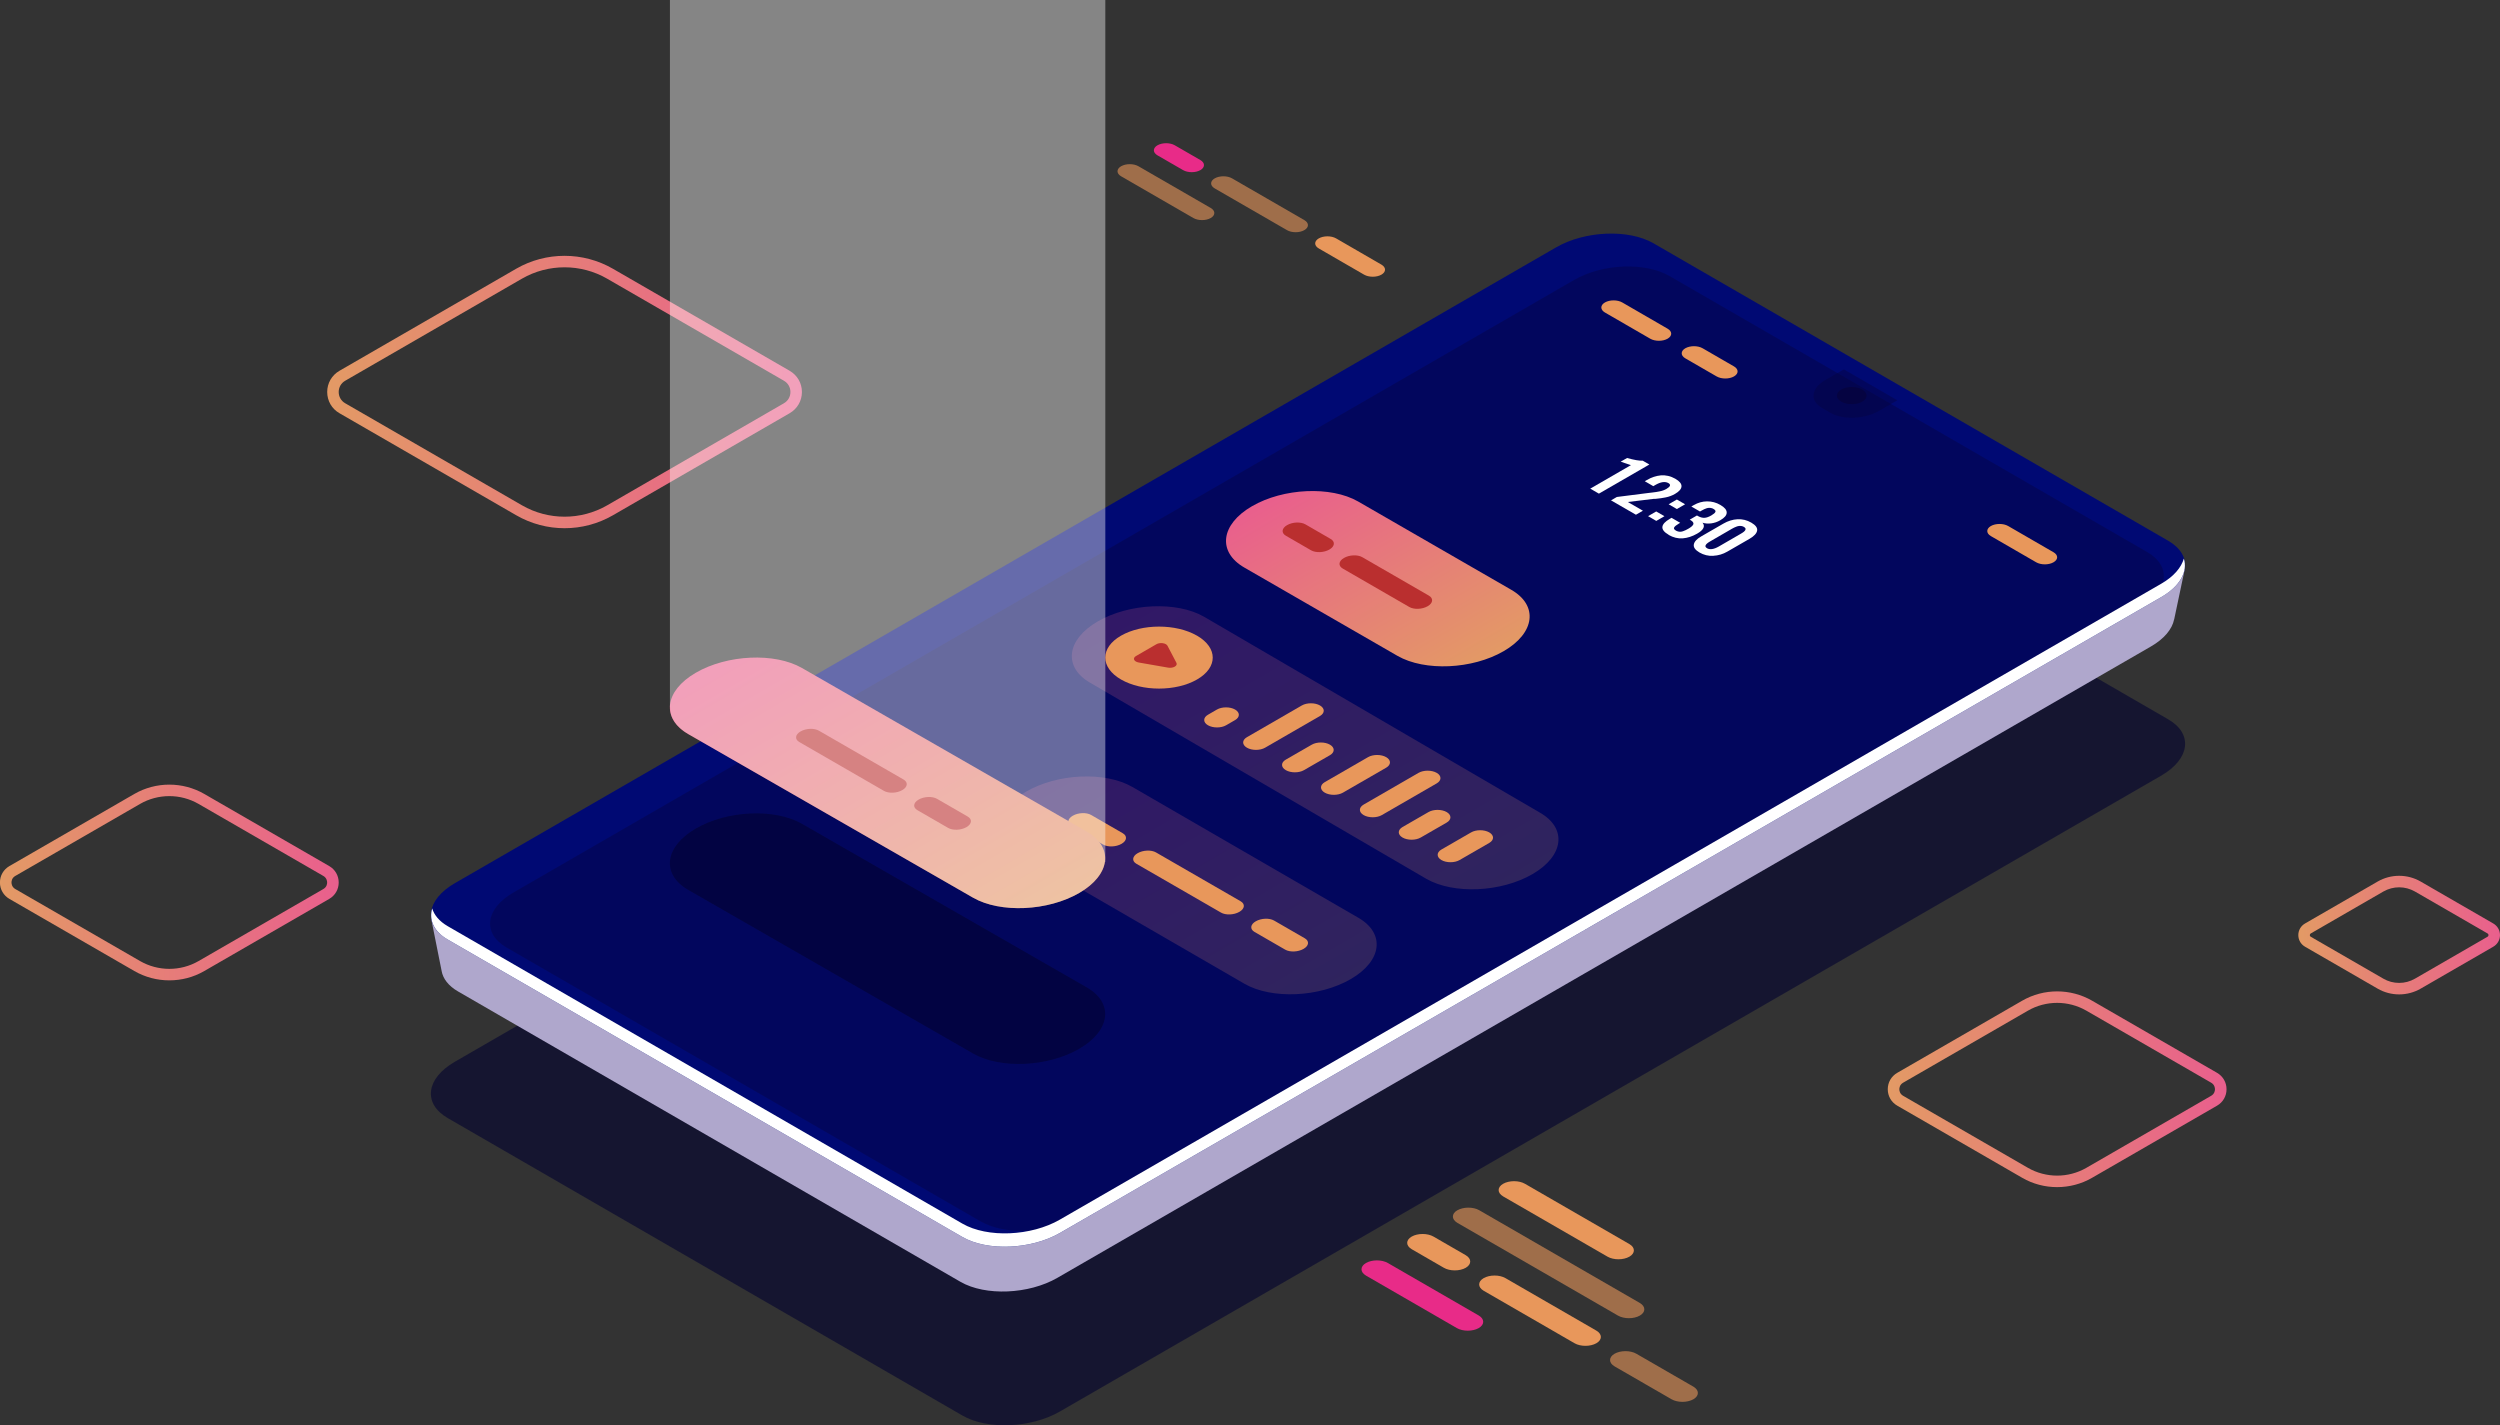 <?xml version="1.0" encoding="UTF-8"?>
<svg xmlns="http://www.w3.org/2000/svg" xmlns:xlink="http://www.w3.org/1999/xlink" viewBox="0 0 404.34 230.52">
  <rect x="0" y="0" width="404.34" height="230.52" fill="#333333" stroke="none"/>
  <defs>
    <style>
      .cls-1, .cls-2 {
        fill: #fff;
      }

      .cls-3, .cls-4, .cls-5 {
        opacity: .6;
      }

      .cls-3, .cls-6 {
        fill: #020230;
      }

      .cls-4, .cls-7 {
        fill: #e8975b;
      }

      .cls-8 {
        fill: url(#_Áåçûìÿííûé_ãğàäèåíò_33);
      }

      .cls-9 {
        fill: #e82b88;
      }

      .cls-10 {
        fill: #afa7cc;
      }

      .cls-11 {
        fill: url(#_Áåçûìÿííûé_ãğàäèåíò_33-7);
      }

      .cls-12 {
        isolation: isolate;
      }

      .cls-13, .cls-2 {
        opacity: .4;
      }

      .cls-13, .cls-14 {
        fill: #06033e;
      }

      .cls-15 {
        opacity: .2;
      }

      .cls-16 {
        fill: url(#_Áåçûìÿííûé_ãğàäèåíò_33-8);
      }

      .cls-17 {
        fill: url(#_Áåçûìÿííûé_ãğàäèåíò_33-2);
      }

      .cls-18 {
        fill: url(#_Áåçûìÿííûé_ãğàäèåíò_33-3);
      }

      .cls-19 {
        fill: url(#_Áåçûìÿííûé_ãğàäèåíò_33-5);
      }

      .cls-20 {
        fill: url(#_Áåçûìÿííûé_ãğàäèåíò_33-4);
      }

      .cls-2 {
        mix-blend-mode: lighten;
      }

      .cls-21 {
        fill: #000973;
      }

      .cls-22 {
        fill: url(#_Áåçûìÿííûé_ãğàäèåíò_33-6);
      }

      .cls-23 {
        fill: #ba2f2f;
      }

      .cls-14 {
        opacity: .8;
      }
    </style>
    <linearGradient id="_Áåçûìÿííûé_ãğàäèåíò_33" data-name="Áåçûìÿííûé ãğàäèåíò 33" x1="371.73" y1="151.24" x2="404.34" y2="151.24" gradientUnits="userSpaceOnUse">
      <stop offset="0" stop-color="#e39a65"/>
      <stop offset="1" stop-color="#e95f8d"/>
    </linearGradient>
    <linearGradient id="_Áåçûìÿííûé_ãğàäèåíò_33-2" data-name="Áåçûìÿííûé ãğàäèåíò 33" x1="305.33" y1="176.17" x2="360.1" y2="176.17" xlink:href="#_Áåçûìÿííûé_ãğàäèåíò_33"/>
    <linearGradient id="_Áåçûìÿííûé_ãğàäèåíò_33-3" data-name="Áåçûìÿííûé ãğàäèåíò 33" x1="0" y1="142.73" x2="54.78" y2="142.73" xlink:href="#_Áåçûìÿííûé_ãğàäèåíò_33"/>
    <linearGradient id="_Áåçûìÿííûé_ãğàäèåíò_33-4" data-name="Áåçûìÿííûé ãğàäèåíò 33" x1="52.92" y1="63.4" x2="129.69" y2="63.4" xlink:href="#_Áåçûìÿííûé_ãğàäèåíò_33"/>
    <linearGradient id="_Áåçûìÿííûé_ãğàäèåíò_33-5" data-name="Áåçûìÿííûé ãğàäèåíò 33" x1="7351.04" y1="4276" x2="7403.66" y2="4276" gradientTransform="translate(7599.08 4367.44) rotate(-120.21) scale(1 -1)" xlink:href="#_Áåçûìÿííûé_ãğàäèåíò_33"/>
    <linearGradient id="_Áåçûìÿííûé_ãğàäèåíò_33-6" data-name="Áåçûìÿííûé ãğàäèåíò 33" x1="7350.92" y1="4247.1" x2="7421.61" y2="4247.1" gradientTransform="translate(7599.08 4367.44) rotate(-120.21) scale(1 -1)" xlink:href="#_Áåçûìÿííûé_ãğàäèåíò_33"/>
    <linearGradient id="_Áåçûìÿííûé_ãğàäèåíò_33-7" data-name="Áåçûìÿííûé ãğàäèåíò 33" x1="7384.43" y1="4224.57" x2="7425.17" y2="4224.57" gradientTransform="translate(7599.08 4367.44) rotate(-120.21) scale(1 -1)" xlink:href="#_Áåçûìÿííûé_ãğàäèåíò_33"/>
    <linearGradient id="_Áåçûìÿííûé_ãğàäèåíò_33-8" data-name="Áåçûìÿííûé ãğàäèåíò 33" x1="7385.17" y1="4309.72" x2="7447.15" y2="4309.72" gradientTransform="translate(7599.08 4367.44) rotate(-120.21) scale(1 -1)" xlink:href="#_Áåçûìÿííûé_ãğàäèåíò_33"/>
  </defs>
  <g class="cls-12">
    <g id="_Ñëîé_1" data-name="Ñëîé 1">
      <path class="cls-8" d="m388.03,160.83c-1.2,0-2.41-.31-3.48-.93l-11.74-6.78c-.68-.39-1.09-1.1-1.09-1.88s.41-1.49,1.09-1.88l11.74-6.78c2.15-1.24,4.82-1.24,6.96,0l11.74,6.78c.68.39,1.09,1.1,1.09,1.88s-.41,1.49-1.09,1.88l-11.74,6.78c-1.07.62-2.28.93-3.48.93Zm0-17.32c-.88,0-1.76.23-2.55.68l-11.74,6.78c-.13.08-.16.2-.16.27s.02.19.16.27l11.74,6.78h0c1.57.91,3.53.91,5.1,0l11.74-6.78c.13-.08.16-.2.16-.27s-.02-.19-.16-.27l-11.74-6.78c-.79-.45-1.67-.68-2.55-.68Z"/>
      <path class="cls-17" d="m332.71,192c-1.96,0-3.91-.5-5.65-1.51h0l-20.2-11.66c-.96-.55-1.54-1.55-1.54-2.66s.57-2.1,1.54-2.66l20.2-11.66c3.49-2.01,7.82-2.01,11.31,0l20.2,11.66c.96.55,1.54,1.55,1.54,2.66s-.57,2.1-1.54,2.66l-20.2,11.66c-1.74,1.01-3.7,1.51-5.66,1.51Zm-4.72-3.12c2.92,1.68,6.53,1.68,9.45,0l20.2-11.66c.54-.32.6-.84.6-1.05s-.06-.73-.6-1.05l-20.2-11.66c-2.92-1.68-6.54-1.68-9.45,0l-20.2,11.66c-.54.32-.6.84-.6,1.05s.06.73.6,1.05l20.2,11.66Z"/>
      <path class="cls-18" d="m27.39,158.56c-1.96,0-3.91-.5-5.66-1.51l-20.2-11.66c-.96-.55-1.54-1.55-1.54-2.66s.57-2.1,1.54-2.66l20.2-11.66c3.49-2.01,7.82-2.01,11.31,0l20.2,11.66c.96.55,1.54,1.55,1.54,2.66s-.57,2.1-1.54,2.66l-20.2,11.66c-1.74,1.01-3.7,1.51-5.66,1.51Zm0-29.8c-1.63,0-3.27.42-4.73,1.26l-20.2,11.66c-.55.32-.6.84-.6,1.05s.06.73.6,1.05l20.2,11.66h0c2.92,1.68,6.54,1.68,9.45,0l20.2-11.66c.55-.32.6-.84.6-1.05s-.06-.73-.6-1.05l-20.2-11.66c-1.46-.84-3.09-1.26-4.73-1.26Z"/>
      <path class="cls-20" d="m91.31,85.43c-2.7,0-5.4-.7-7.81-2.09h0l-28.6-16.51c-1.24-.71-1.98-2-1.98-3.43s.74-2.71,1.98-3.43l28.59-16.51c4.82-2.78,10.81-2.78,15.63,0l28.6,16.51c1.24.72,1.98,2,1.98,3.43s-.74,2.71-1.98,3.43l-28.59,16.51c-2.41,1.39-5.11,2.09-7.81,2.09Zm-6.88-3.7c4.25,2.45,9.52,2.45,13.77,0l28.59-16.51c.66-.38,1.05-1.06,1.05-1.82s-.39-1.44-1.05-1.82l-28.6-16.51c-4.24-2.45-9.52-2.45-13.77,0l-28.59,16.51c-.66.38-1.05,1.06-1.05,1.82s.39,1.44,1.05,1.82l28.6,16.51Z"/>
      <path class="cls-3" d="m155.65,228.94l-83.23-48.1c-4.05-2.34-3.54-6.41,1.13-9.11l178.12-102.84c4.67-2.7,11.74-2.99,15.78-.65l83.23,48.1c4.05,2.34,3.54,6.41-1.13,9.11l-178.12,102.84c-4.67,2.7-11.74,2.99-15.78.65Z"/>
      <path class="cls-10" d="m346.39,93.94l.1.12-78.75-45.51c-4.02-2.32-11.03-2.03-15.67.65l-176.41,101.85-5.88-2.25,1.65,8.25h0c.22,1.24,1.09,2.4,2.65,3.3l81.27,46.97c4.02,2.32,11.03,2.03,15.67-.65l176.86-102.11c2.18-1.26,3.44-2.82,3.75-4.37h.01s1.69-8.02,1.69-8.02l-6.94,1.77Z"/>
      <path class="cls-21" d="m155.65,200.06l-83.23-48.1c-4.05-2.34-3.54-6.41,1.13-9.11L251.67,40.01c4.67-2.7,11.74-2.99,15.78-.65l83.23,48.1c4.05,2.34,3.54,6.41-1.13,9.11l-178.12,102.84c-4.67,2.7-11.74,2.99-15.78.65Z"/>
      <path class="cls-21" d="m155.76,194.69l-76.68-44.3c-3.95-2.28-3.46-6.27,1.11-8.9L251.73,42.42c4.56-2.63,11.47-2.92,15.42-.64l77.29,44.66c3.95,2.28,3.46,6.27-1.11,8.9l-172.16,98.7c-4.56,2.64-11.47,2.92-15.42.64Z"/>
      <path class="cls-13" d="m158.61,197.55l-76.68-44.3c-3.95-2.28-3.46-6.27,1.11-8.9L254.59,45.28c4.56-2.64,11.47-2.92,15.42-.64l77.29,44.66c3.95,2.28,3.46,6.27-1.11,8.9l-172.16,98.7c-4.56,2.64-11.47,2.92-15.42.64Z"/>
      <path class="cls-13" d="m298.22,59.74l-2.99,1.72c-2.31,1.33-2.56,3.35-.56,4.51l1.41.81c2,1.16,5.5,1.01,7.81-.32l2.98-1.72-8.66-5Z"/>
      <g class="cls-15">
        <path class="cls-19" d="m164.75,137.97l36.54,21.15c4.41,2.53,12.11,2.18,17.18-.77h0c5.08-2.95,5.61-7.4,1.2-9.93l-36.54-21.15c-4.41-2.53-12.11-2.18-17.18.77h0c-5.08,2.95-5.61,7.4-1.2,9.93Z"/>
      </g>
      <path class="cls-7" d="m178.42,136.6l-5.12-2.96c-.76-.44-.67-1.21.21-1.71h0c.88-.51,2.21-.56,2.97-.12l5.12,2.96c.76.44.67,1.21-.21,1.71h0c-.88.51-2.21.56-2.97.12Z"/>
      <path class="cls-7" d="m197.48,147.6l-13.69-7.9c-.76-.44-.67-1.21.21-1.71h0c.88-.51,2.21-.56,2.97-.12l13.69,7.9c.76.44.67,1.21-.21,1.71h0c-.88.51-2.21.56-2.97.12Z"/>
      <path class="cls-7" d="m207.86,153.59l-4.97-2.87c-.76-.44-.67-1.21.21-1.71h0c.88-.51,2.21-.56,2.97-.12l4.97,2.87c.76.44.67,1.21-.21,1.71h0c-.88.51-2.21.56-2.97.12Z"/>
      <g class="cls-15">
        <path class="cls-22" d="m176.34,110.44l54.35,31.7c4.41,2.53,12.11,2.18,17.18-.77h0c5.08-2.95,5.61-7.4,1.2-9.93l-54.35-31.7c-4.41-2.53-12.11-2.18-17.18.77h0c-5.08,2.95-5.61,7.4-1.2,9.93Z"/>
      </g>
      <g>
        <path class="cls-7" d="m199.76,114.76c-.81-.47-2.13-.47-2.94,0l-1.45.84c-.81.47-.81,1.23,0,1.7.81.47,2.13.47,2.94,0l1.45-.84c.81-.47.81-1.23,0-1.7Z"/>
        <path class="cls-7" d="m213.49,114.1c-.81-.47-2.13-.47-2.94,0l-8.88,5.13c-.81.47-.81,1.23,0,1.7.81.47,2.13.47,2.94,0l8.88-5.13c.81-.47.81-1.23,0-1.7Z"/>
        <path class="cls-7" d="m240.87,134.63c-.81-.47-2.13-.47-2.94,0l-4.8,2.77c-.81.47-.81,1.23,0,1.7.81.47,2.13.47,2.94,0l4.8-2.77c.81-.47.81-1.23,0-1.7Z"/>
        <path class="cls-7" d="m233.98,131.34c-.81-.47-2.13-.47-2.94,0l-4.2,2.42c-.81.47-.81,1.23,0,1.7.81.47,2.13.47,2.94,0l4.2-2.42c.81-.47.81-1.23,0-1.7Z"/>
        <path class="cls-7" d="m232.37,125c-.81-.47-2.13-.47-2.94,0l-8.88,5.13c-.81.47-.81,1.23,0,1.7.81.47,2.13.47,2.94,0l8.88-5.13c.81-.47.81-1.23,0-1.7Z"/>
        <path class="cls-7" d="m224.2,122.46c-.81-.47-2.13-.47-2.94,0l-7,4.04c-.81.47-.81,1.23,0,1.7.81.47,2.13.47,2.94,0l7-4.04c.81-.47.81-1.23,0-1.7Z"/>
        <path class="cls-7" d="m215.1,120.44c-.81-.47-2.13-.47-2.94,0l-4.2,2.42c-.81.47-.81,1.23,0,1.7.81.47,2.13.47,2.94,0l4.2-2.42c.81-.47.81-1.23,0-1.7Z"/>
      </g>
      <path class="cls-11" d="m201.28,91.81l24.75,14.27c4.41,2.53,12.11,2.18,17.18-.77h0c5.08-2.95,5.61-7.4,1.2-9.93l-24.75-14.27c-4.41-2.53-12.11-2.18-17.18.77h0c-5.08,2.95-5.61,7.4-1.2,9.93Z"/>
      <path class="cls-1" d="m349.55,94.41l-178.12,102.84c-4.67,2.7-11.74,2.99-15.78.65l-83.23-48.1c-1.38-.8-2.19-1.8-2.52-2.88-.54,1.86.25,3.73,2.52,5.04l83.23,48.1c4.05,2.34,11.11,2.04,15.78-.65l178.12-102.84c3.08-1.78,4.31-4.15,3.66-6.23-.42,1.45-1.61,2.89-3.66,4.07Z"/>
      <g>
        <path class="cls-16" d="m111.33,118.74l46.05,26.45c4.41,2.53,12.11,2.18,17.18-.77h0c5.08-2.95,5.61-7.4,1.2-9.93l-46.05-26.45c-4.41-2.53-12.11-2.18-17.18.77h0c-5.08,2.95-5.61,7.4-1.2,9.93Z"/>
        <g class="cls-5">
          <path class="cls-6" d="m111.33,143.94l46.05,26.45c4.41,2.53,12.11,2.18,17.18-.77h0c5.08-2.95,5.61-7.4,1.2-9.93l-46.05-26.45c-4.41-2.53-12.11-2.18-17.18.77h0c-5.08,2.95-5.61,7.4-1.2,9.93Z"/>
        </g>
        <path class="cls-23" d="m142.96,127.91l-13.69-7.9c-.76-.44-.67-1.21.21-1.71h0c.88-.51,2.21-.56,2.97-.12l13.69,7.9c.76.44.67,1.21-.21,1.71h0c-.88.51-2.21.56-2.97.12Z"/>
        <path class="cls-23" d="m153.34,133.9l-4.97-2.87c-.76-.44-.67-1.21.21-1.71h0c.88-.51,2.21-.56,2.97-.12l4.97,2.87c.76.44.67,1.21-.21,1.71h0c-.88.51-2.21.56-2.97.12Z"/>
      </g>
      <path class="cls-2" d="m178.77,0h-70.42v114.31h.02c-.05,1.67.92,3.26,2.97,4.43l46.04,26.45c4.41,2.53,12.11,2.18,17.18-.77h0c2.48-1.45,3.87-3.25,4.14-5.01l.07.03V0Z"/>
      <path class="cls-23" d="m212.04,89l-4.08-2.36c-.76-.44-.67-1.21.21-1.71h0c.88-.51,2.21-.56,2.97-.12l4.08,2.36c.76.44.67,1.21-.21,1.71h0c-.88.51-2.21.56-2.97.12Z"/>
      <path class="cls-23" d="m227.93,98.17l-10.77-6.22c-.76-.44-.67-1.21.21-1.71h0c.88-.51,2.21-.56,2.97-.12l10.77,6.22c.76.44.67,1.21-.21,1.71h0c-.88.51-2.21.56-2.97.12Z"/>
      <g>
        <path class="cls-7" d="m193.6,109.9c-3.39,1.96-8.89,1.96-12.29,0s-3.39-5.14,0-7.09,8.89-1.96,12.29,0c3.39,1.96,3.39,5.14,0,7.09Z"/>
        <path class="cls-23" d="m183.72,106.11l3.32-1.92c.58-.33,1.56-.19,1.79.26l1.44,2.75c.25.48-.52.92-1.34.78l-4.76-.83c-.78-.14-1.03-.7-.45-1.04Z"/>
      </g>
      <g>
        <path class="cls-9" d="m187.2,25.12l4.14,2.39c.78.45,2.03.45,2.81,0,.77-.45.77-1.17,0-1.62l-4.14-2.39c-.77-.45-2.03-.45-2.81,0-.77.45-.77,1.17,0,1.62Z"/>
        <path class="cls-4" d="m181.32,28.51l11.69,6.75c.77.45,2.03.45,2.81,0s.77-1.17,0-1.62l-11.69-6.75c-.77-.45-2.03-.45-2.81,0-.77.45-.77,1.17,0,1.62Z"/>
        <path class="cls-4" d="m210.96,37.22c.78-.45.77-1.17,0-1.62l-11.69-6.75c-.77-.45-2.03-.45-2.81,0-.77.45-.77,1.17,0,1.62l11.69,6.75c.77.45,2.03.45,2.81,0Z"/>
        <path class="cls-7" d="m220.11,40.88l-.69-.4-3.32-1.92c-.77-.45-2.03-.45-2.81,0-.77.45-.77,1.17,0,1.62l3.32,1.92.69.4,3.32,1.92c.78.45,2.03.45,2.81,0,.78-.45.77-1.17,0-1.62l-3.32-1.92Z"/>
      </g>
      <g>
        <path class="cls-7" d="m243.11,193.5l16.89,9.75c.97.56,2.55.56,3.53,0,.97-.56.97-1.47,0-2.04l-16.89-9.75c-.97-.56-2.55-.56-3.53,0-.97.56-.97,1.47,0,2.04Z"/>
        <path class="cls-4" d="m235.71,195.74c-.97.56-.97,1.47,0,2.04l25.98,15c.97.56,2.55.56,3.53,0,.97-.56.97-1.47,0-2.04l-25.97-15c-.97-.56-2.55-.56-3.53,0Z"/>
        <path class="cls-7" d="m228.32,202.04l5.21,3.01c.97.56,2.55.56,3.53,0,.97-.56.97-1.47,0-2.04l-5.21-3.01c-.97-.56-2.55-.56-3.53,0-.97.56-.97,1.47,0,2.04Z"/>
        <path class="cls-9" d="m220.93,206.31l14.7,8.49c.97.56,2.55.56,3.53,0,.97-.56.97-1.47,0-2.04l-14.7-8.49c-.97-.56-2.55-.56-3.53,0-.97.56-.97,1.47,0,2.04Z"/>
        <path class="cls-7" d="m258.19,217.25c.97-.56.97-1.47,0-2.04l-14.7-8.49c-.97-.56-2.55-.56-3.53,0-.97.56-.97,1.47,0,2.04l14.7,8.49c.97.56,2.55.56,3.53,0Z"/>
        <path class="cls-4" d="m269.7,221.86l-.86-.5-4.18-2.41c-.97-.56-2.55-.56-3.53,0-.97.56-.97,1.47,0,2.04l4.18,2.41.86.5,4.18,2.41c.97.56,2.55.56,3.53,0,.97-.56.97-1.47,0-2.04l-4.18-2.41Z"/>
      </g>
      <path class="cls-7" d="m328.81,87.4l-.69-.4-3.32-1.92c-.77-.45-2.03-.45-2.81,0-.77.45-.77,1.17,0,1.62l3.32,1.92.69.4,3.32,1.92c.78.45,2.03.45,2.81,0,.78-.45.78-1.17,0-1.62l-3.32-1.92Z"/>
      <g>
        <path class="cls-7" d="m266.39,51.24l-.69-.4-3.32-1.92c-.77-.45-2.03-.45-2.81,0-.77.45-.77,1.17,0,1.62l3.32,1.92.69.4,3.32,1.92c.78.45,2.03.45,2.81,0,.78-.45.78-1.17,0-1.62l-3.32-1.92Z"/>
        <path class="cls-7" d="m279.39,58.65l-.69-.4-3.32-1.92c-.77-.45-2.03-.45-2.81,0-.77.45-.77,1.17,0,1.62l3.32,1.92.69.4,1.06.61c.78.45,2.03.45,2.81,0,.78-.45.77-1.17,0-1.62l-1.06-.61Z"/>
      </g>
      <g>
        <path class="cls-1" d="m257.2,79.03l6.58-3.8-1.66-.56,1.04-.6c1.12.32,1.96.47,2.53.44l1.07.62-8.16,4.71-1.4-.81Z"/>
        <path class="cls-1" d="m260.52,80.95l.98-.57,5.11-.65c.08-.01.28-.04.61-.07.33-.04.55-.07.67-.09.12-.02.3-.05.54-.1.24-.05.44-.1.61-.17.17-.06.33-.14.49-.23.32-.19.51-.36.56-.52s-.04-.31-.29-.44c-.52-.27-1.21-.17-2.06.32l-.34.2-1.38-.8.35-.2c.37-.22.75-.39,1.12-.51.37-.12.75-.2,1.14-.24.39-.03.78,0,1.17.09.4.09.78.25,1.16.46.69.4,1.02.81,1,1.23-.02.42-.37.83-1.05,1.22-.23.13-.47.25-.72.34-.25.1-.52.17-.81.23-.29.06-.55.1-.76.13-.22.03-.5.06-.86.1-.04,0-.07,0-.09,0-.02,0-.05,0-.08,0-.03,0-.06,0-.09,0l-4.23.51,2.45,1.41-1.13.65-4.06-2.34Z"/>
        <path class="cls-1" d="m266.55,83.48l1.32-.76,1.33.77-1.32.76-1.33-.77Zm3.33-1.92l1.33-.77,1.33.77-1.33.77-1.33-.77Z"/>
        <path class="cls-1" d="m269.88,86.49c-.73-.42-1.06-.85-1.01-1.28.05-.43.45-.86,1.19-1.29l.29-.17,1.4.81-.23.13c-.41.24-.66.45-.75.62-.09.17,0,.34.29.51.12.07.25.12.39.15.13.03.26.04.38.03.12,0,.25-.04.4-.09.15-.05.28-.11.41-.17.13-.06.28-.14.45-.24.43-.25.69-.48.78-.69.08-.21-.04-.43-.37-.64-.01,0-.05-.03-.11-.06-.06-.04-.09-.06-.1-.06l1.17-.68c.11.06.17.1.19.11.37.2.72.29,1.04.27.32-.02.69-.15,1.1-.39.36-.21.58-.4.65-.56.07-.17-.03-.33-.31-.49-.12-.07-.24-.12-.37-.14-.12-.03-.25-.04-.37-.03-.12,0-.24.03-.38.07-.13.04-.26.09-.38.15-.12.06-.25.12-.4.21l-.28.16-1.4-.81.38-.22c.7-.4,1.42-.61,2.17-.61.75,0,1.47.18,2.15.58.69.4,1.03.81,1.02,1.24,0,.43-.35.84-1.05,1.24-.46.27-.95.43-1.46.5-.51.06-.98.03-1.4-.11.23.27.28.56.14.86-.14.3-.48.61-1.01.91-.78.45-1.56.7-2.33.76-.78.06-1.53-.13-2.27-.55Z"/>
        <path class="cls-1" d="m277.1,89.9c-.8.04-1.54-.14-2.23-.54-.68-.4-.99-.82-.92-1.28.07-.46.46-.9,1.19-1.32l3.59-2.07c.74-.43,1.51-.67,2.29-.71.78-.04,1.53.14,2.23.55.7.41,1.02.84.94,1.29-.08.45-.48.89-1.22,1.32l-3.59,2.07c-.72.42-1.48.64-2.28.68Zm-1.02-1.23c.47.27,1.11.18,1.91-.28l3.54-2.05c.11-.06.2-.12.28-.17.08-.05.16-.11.25-.18.08-.07.14-.13.18-.19.04-.06.07-.13.08-.19.02-.06,0-.13-.05-.2-.05-.07-.12-.13-.22-.19-.12-.07-.25-.12-.39-.14-.14-.02-.27-.03-.4-.01-.12.01-.26.05-.4.1-.14.05-.27.1-.38.16-.11.05-.23.12-.36.19l-3.54,2.05c-.8.46-.96.83-.49,1.1Z"/>
      </g>
      <path class="cls-14" d="m301.19,64.96c-.94.54-2.46.54-3.39,0-.94-.54-.94-1.42,0-1.96.94-.54,2.46-.54,3.39,0,.94.54.94,1.42,0,1.96Z"/>
    </g>
  </g>
</svg>